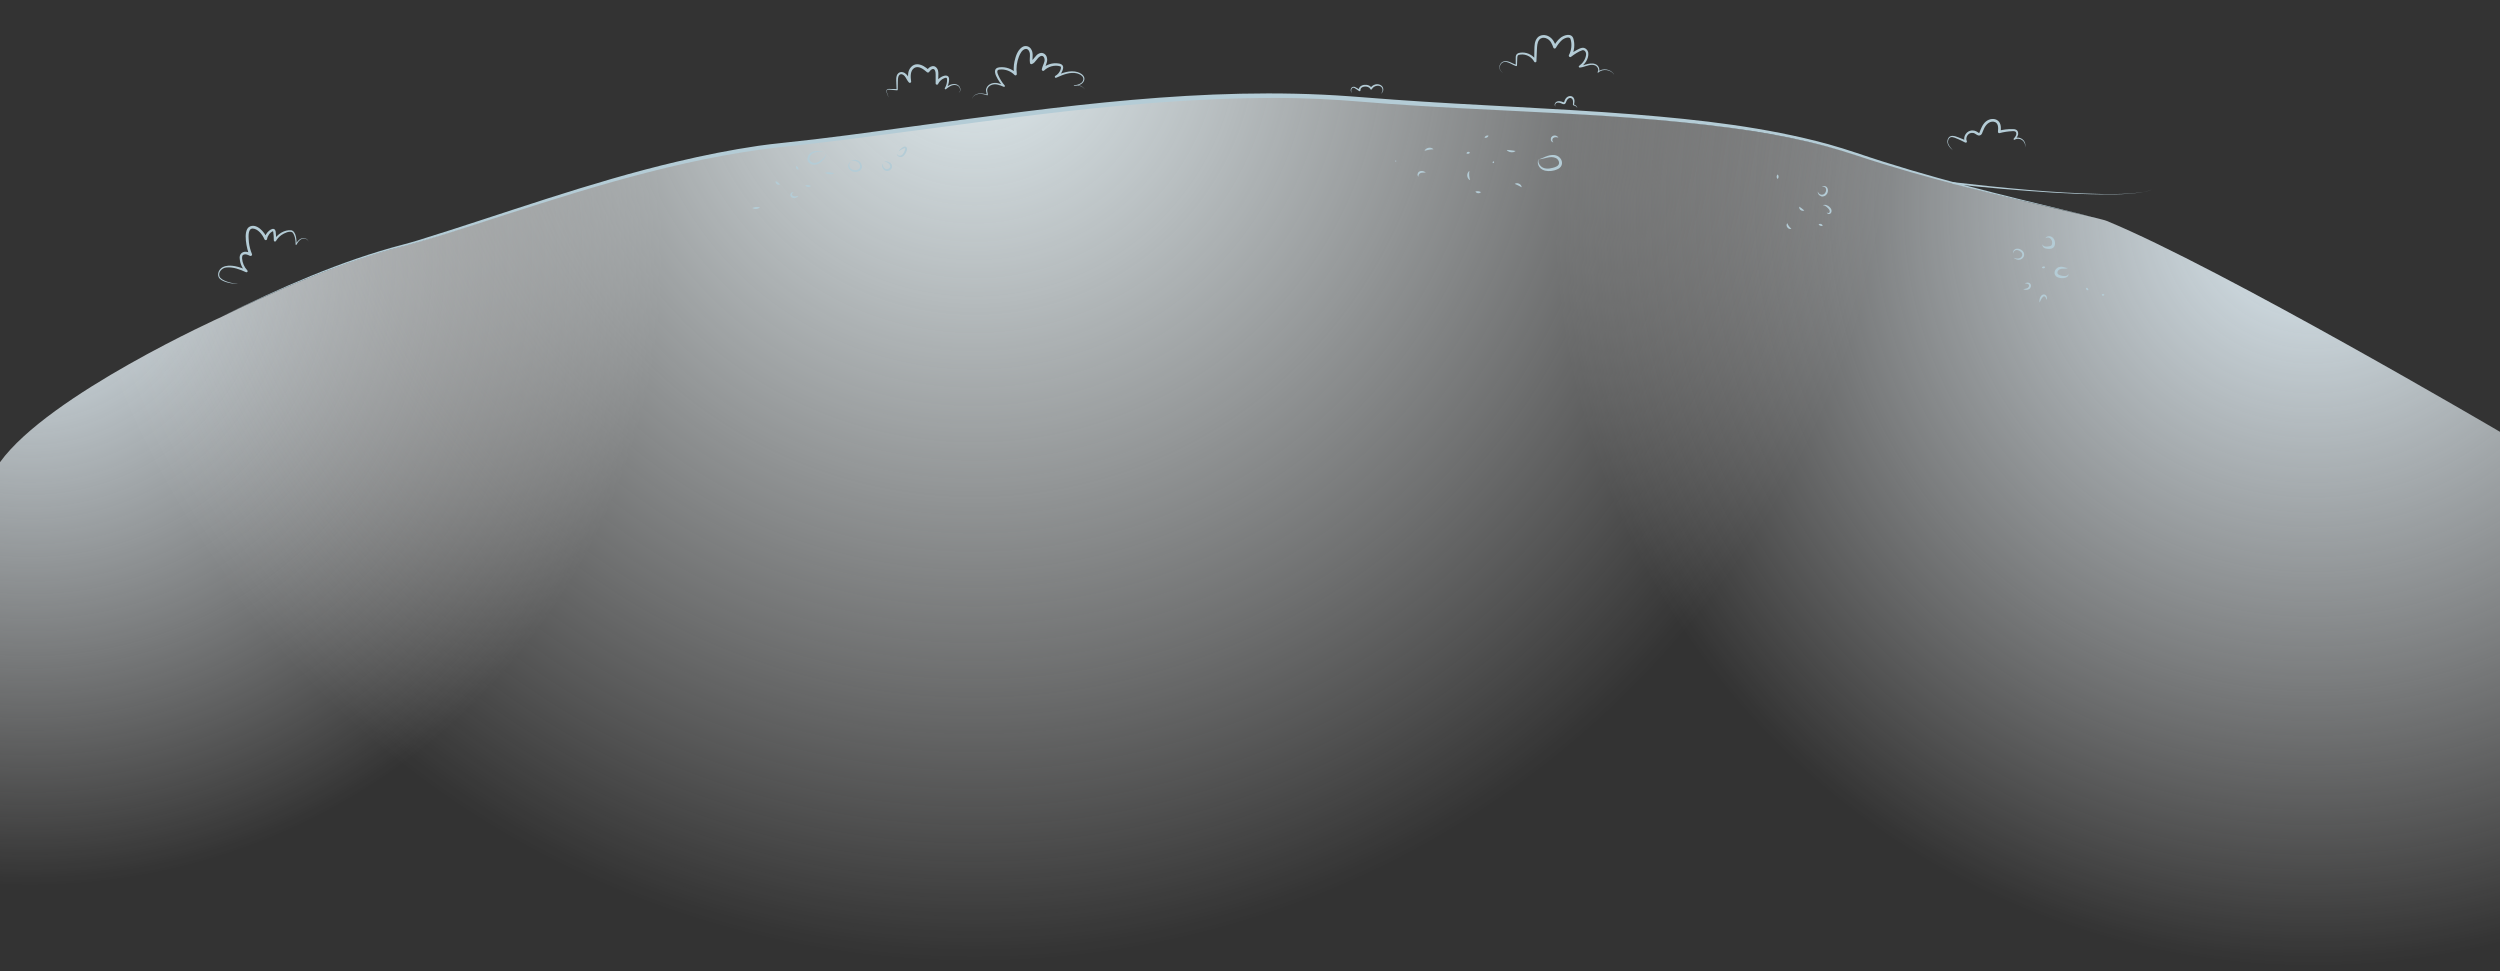 <?xml version="1.0" encoding="utf-8"?>
<!-- Generator: Adobe Illustrator 26.0.0, SVG Export Plug-In . SVG Version: 6.00 Build 0)  -->
<svg version="1.1" id="Layer_2" xmlns="http://www.w3.org/2000/svg" xmlns:xlink="http://www.w3.org/1999/xlink" x="0px" y="0px"
	 viewBox="0 0 2560 994.8" style="enable-background:new 0 0 2560 994.8;" xml:space="preserve">
<rect x="0" y="0" width="2560" height="994.8" fill="#333333" stroke="none"/>
<style type="text/css">
	.st0{fill:url(#SVGID_1_);}
	.st1{fill:url(#SVGID_00000098917742346609934680000007055978034111840144_);}
	.st2{fill:url(#SVGID_00000163777554368347629720000000238868015493782719_);}
	.st3{fill:#B4CCD6;}
	.st4{fill:none;}
</style>
<g>
	<radialGradient id="SVGID_1_" cx="30.647" cy="259.154" r="647.893" gradientUnits="userSpaceOnUse">
		<stop  offset="0" style="stop-color:#DCEBF3"/>
		<stop  offset="1" style="stop-color:#FFFFFF;stop-opacity:0"/>
	</radialGradient>
	<path class="st0" d="M2157.5,226.3c-11.5-4.7-123.8-25.5-258.7-68.5s-322.2-40-514.2-56.1s-436.5,32.9-581,47
		s-319.1,85.4-395.3,104.4s-181,71.2-181,71.2S49.8,404.1,0,473.3v343.1v176.5h2560V442.2C2560,442.2,2274.1,274.3,2157.5,226.3z"/>
	
		<radialGradient id="SVGID_00000180333704106632333460000016244721295533958547_" cx="2368.529" cy="212.566" r="777.142" gradientUnits="userSpaceOnUse">
		<stop  offset="0" style="stop-color:#DCEBF3"/>
		<stop  offset="1" style="stop-color:#FFFFFF;stop-opacity:0"/>
	</radialGradient>
	<path style="fill:url(#SVGID_00000180333704106632333460000016244721295533958547_);" d="M2157.5,226.3
		c-11.5-4.7-123.8-25.5-258.7-68.5s-322.2-40-514.2-56.1s-436.5,32.9-581,47s-319.1,85.4-395.3,104.4s-181,71.2-181,71.2
		S49.8,404.1,0,473.3v343.1v176.5h2560V442.2C2560,442.2,2274.1,274.3,2157.5,226.3z"/>
	
		<radialGradient id="SVGID_00000124136384529770949680000002488442470259553725_" cx="997.706" cy="33.118" r="951.963" gradientUnits="userSpaceOnUse">
		<stop  offset="0" style="stop-color:#E1EDF1"/>
		<stop  offset="1" style="stop-color:#FFFFFF;stop-opacity:0"/>
	</radialGradient>
	<path style="fill:url(#SVGID_00000124136384529770949680000002488442470259553725_);" d="M2157.5,226.3
		c-11.5-4.7-123.8-25.5-258.7-68.5s-322.2-40-514.2-56.1s-436.5,32.9-581,47s-319.1,85.4-395.3,104.4s-181,71.2-181,71.2
		S49.8,404.1,0,473.3v343.1v176.5h2560V442.2C2560,442.2,2274.1,274.3,2157.5,226.3z"/>
</g>
<g>
	<path class="st3" d="M227.3,323.9c59.9-29.2,121.3-56.8,185.9-73.6c4.9-1.3,9.9-2.7,14.8-4.2c88.2-27.3,175.1-59.4,265.3-80.6
		c27.4-6.5,55.4-12.1,83.3-16.2c7.7-1,15.4-2.1,23-2.8c45.9-4.7,91.6-11.1,137.4-17.4c147.3-19.9,296.3-41.4,445.2-30.5
		c13.6,1.1,32.4,2.5,46,3.5c81.9,5.9,164.1,8.6,245.9,15.1c66.5,5.4,133.3,12.8,197.9,30.4c9.9,2.8,19.7,5.8,29.5,9.1
		c72.9,24.8,147.8,42.9,222.7,60.9c5,1.2,10,2.5,14.9,3.9c4.9,1.5,10.1,2.6,14.4,5.3c-4.3-2.7-9.6-3.7-14.4-5.2
		c-5-1.3-9.9-2.5-14.9-3.7c-75.1-17.1-150.2-34.5-223.4-58.8c-9.7-3.2-19.5-6.2-29.4-8.9c-24.7-6.7-49.9-11.7-75.2-15.8
		c-132-20.1-266-19-399-30c-30.4-2.6-61.6-4.2-92.1-4.1c-164.5-0.1-326.7,30.3-489.7,48.7c-102.4,9.2-201.1,39.8-298.6,71.1
		c-39.1,12.6-78,25.9-117.9,35.7C339.6,272.8,282.8,297.6,227.3,323.9L227.3,323.9z"/>
</g>
<g>
	<path class="st3" d="M1999.7,186.5c51,5.9,102.2,11.1,153.5,12.2c12.8,0.1,25.7,0.1,38.4-1.6c4.2-0.6,8.5-1.4,12.4-3.1
		c-3.9,1.8-8.2,2.5-12.4,3.2c-12.7,1.8-25.6,2-38.5,1.9c-34.3-0.3-68.5-2.8-102.6-5.7c-17.1-1.5-34.1-3.1-51.2-5
		C1999.4,188.4,1999.7,186.5,1999.7,186.5L1999.7,186.5z"/>
</g>
<g>
	<path class="st3" d="M243.8,290.8c-5.3,0-17.7-1.8-20-7.2c-1.5-3.8,0.8-8.2,4.2-10c7.3-3.8,18.1,0,25.1,3.1c0,0-1.4,1.9-1.4,1.9
		c-3.6-3.6-5.8-8.5-6.2-13.5c-0.7-4.3,2-7.5,6.3-7.3c2,0.1,4,1,5.6,1.8c0,0-2,1.8-2,1.8c-2.7-6.1-6.8-24.3-0.5-28.9
		c7.5-4.8,16.2,5.2,18.6,11.6c0,0-2.7,0.3-2.7,0.3c0.6-3.3,2.4-6.3,5-8.3c1.5-1.2,4.1-2.7,5.7-0.9c0.6,0.8,0.7,1.5,0.8,2
		c0.4,3,0.5,6.1,0.4,9.1c0,0-2.2-0.6-2.2-0.6c3.6-5.9,10.6-10.6,17.7-9.9c5.1,0.9,5.7,10.5,5.4,14.6c0,0-0.9-0.3-0.9-0.3
		c1.5-2.5,3.3-5,6.2-6c2.7-1,6.6,0.4,6.9,3.5c-0.5-2.9-4.2-4-6.7-3c-2.6,1.1-4.2,3.6-5.5,6c-0.2,0.5-1,0.2-0.9-0.3
		c0.1-4-0.6-9.1-3.1-12.2c-2.9-2.2-8.6,0.7-11.3,2.5c-2.3,1.6-4.3,3.7-5.7,6.2c-0.6,1-2.2,0.6-2.2-0.6c0-2.9-0.2-5.9-0.6-8.7
		c-0.1-0.4-0.2-0.7-0.2-0.7c0,0,0.1,0-0.2,0c-3,1.2-5.4,4.7-5.9,7.9c-0.1,0.8-0.8,1.3-1.6,1.2c-0.5-0.1-0.9-0.4-1.1-0.9
		c-2.1-4.8-6.6-10.7-12.1-11c-5.6,0.2-4,10.4-3.8,14.3c0.5,4,1.5,8,3.1,11.8c0.3,0.7,0,1.6-0.8,1.9c-0.4,0.2-0.8,0.1-1.2,0
		c-1.1-0.5-2.1-1-3.1-1.3c-1.5-0.5-3.9-0.4-4.7,1.2c-0.3,0.6-0.3,1.7-0.3,2.8c0.3,4.4,2.2,8.8,5.3,12.1c0.5,0.5,0.5,1.3,0,1.7
		c-0.4,0.4-0.9,0.4-1.4,0.2c-6.2-2.9-13.2-5.5-20.1-4.8c-4.3,0.4-8.4,4.7-7,9.1C226.7,288,239,290.4,243.8,290.8L243.8,290.8z"/>
</g>
<g>
	<path class="st3" d="M909.9,99.8l-1.7-4.4c-1.4-3.5,0.1-4.7,3.6-4.3c1.4,0,5.5,0.1,7,0.1c0,0-0.7,0.7-0.7,0.7
		c0-2.9-0.6-9.3-0.3-12.2c0.5-6.1,6.1-7.9,10.3-3.6c2,2,2.8,4.6,4.6,6.5c0,0-2.3,1.1-2.3,1.1c-0.4-2.7-0.8-5.6-0.4-8.6
		c0.5-4.7,4.3-9.5,9.4-9.3c4.6,0.1,8.6,3.1,11.8,5.9c0,0-2.2,0.2-2.2,0.2c1.5-1.9,3.2-3.8,5.9-4.2c3-0.4,5.3,2.4,5.7,5
		c0.5,2,0.2,4.6,0.2,6.5c0,0-0.1,6.2-0.1,6.2l-2.5-0.5c1-2.2,2.6-4.1,4.6-5.4c3.2-2.3,9.1-4,9.1,1.9c-0.1,3.4-1.2,6.8-3,9.7
		c0,0-1.2-1.1-1.2-1.1c3.1-2.3,6.9-4.6,10.9-3.8c3,0.5,5.5,3.5,4.7,6.6c-0.2,1-0.8,1.8-1.6,2.3c1.6-1.2,1.8-3.4,1-5.1
		c-0.7-1.7-2.5-2.7-4.2-2.9c-3.8-0.5-7,1.9-9.8,4.2c-0.7,0.6-1.7-0.3-1.2-1c1.6-2.7,2.4-5.8,2.3-8.8c0-0.7-0.1-1.5-0.7-1.8
		c-0.4-0.2-1.4,0-2.3,0.4c-2.7,1.1-5,3.3-6.2,5.9c-0.6,1.3-2.5,0.8-2.5-0.5c0-2.1,0-7.4,0-9.4c0-6-3-7.5-6.7-2.4
		c-0.5,0.7-1.5,0.8-2.2,0.2c-3.5-3-8.5-7-13-4.3c-4.3,2.9-3.9,9-3.2,13.8c0.2,1.3-1.5,2-2.3,1c-2.9-3.1-3.3-7.2-7.2-8.4
		c-4-0.6-4.1,4.8-4.1,7.8c0,0-0.1,8-0.1,8c0,0.4-0.3,0.7-0.7,0.7c-1.5-0.1-5.6-0.5-7-0.6c-3-0.4-4.2,0-3.2,3.3
		C908.6,95.3,909.9,99.8,909.9,99.8L909.9,99.8z"/>
</g>
<g>
	<path class="st3" d="M995.4,101.5c0.5-3.1,3.6-5.2,6.6-5.7c3.1-0.5,6.2,0.3,9.1,1c0,0-0.6,0.4-0.6,0.4c0-2.1-1.5-4.5-0.5-6.7
		c1.7-4.7,7.4-6.4,11.9-5.3c2.3,0.5,4.4,1.3,6.4,2.1l-1,1.4c-3.6-4-14.7-18.8-3.7-19.8c6.3-0.7,12.7,1.6,17.1,6.1
		c0,0-2.3,1.1-2.3,1.1c-0.6-4.3-0.5-8.7,0.4-13c1.2-5.3,2.9-11.2,7.5-14.6c3.4-2.6,8.3-1.3,10,2.6c2.1,3.9,0.5,8.8,1.1,12.8
		c0,0-2-1.1-2-1.1c3.5-1.7,4.8-6.6,8.8-8.1c3.6-1.7,7.3,1,7.9,4.6c1.1,4.2-2.1,8.6-2.8,12.2c0,0-2.3-1.2-2.3-1.2
		c4.5-4.3,10.9-6.3,17-5.3c3.2,0.4,5.4,2.1,4.5,5.6c-0.9,3.8-3.5,7.2-7,9c0,0-0.9-1.9-0.9-1.9c7.1-3,15-6.2,22.8-3.9
		c2.8,0.9,6,2.6,6.9,5.7c0.8,3.2-1.8,6.3-4.6,7.3c-1.9,0.8-3.8,1-5.7,1.2c-0.2,0-0.3-0.1-0.4-0.3c0-0.2,0.1-0.3,0.2-0.3
		c4.3-1.2,9.1,0.8,11.3,4.4c-2.4-3.5-7.2-5.1-11.1-3.8c0,0-0.1-0.6-0.1-0.6c1.9-0.3,3.8-0.6,5.5-1.4c2.4-1,4.5-3.5,3.8-6.2
		c-0.9-2.6-3.6-3.8-6.1-4.6c-7.3-1.9-14.8,1.4-21.5,4.4c-1.3,0.6-2.1-1.3-0.9-1.9c2.3-1.3,4.1-3.4,5.1-5.8c0.5-1.6,1.3-3.4-0.2-4
		c-5.6-1.7-12.3,0.2-16.4,4.3c-0.5,0.5-1.4,0.5-2,0c-0.3-0.3-0.5-0.8-0.4-1.2c0.6-3,2-5.4,2.6-7.7c0.9-2.6-0.4-7.3-3.9-5.8
		c-3.7,1.7-4.8,6.5-8.8,8.1c-0.9,0.4-1.9-0.2-2-1.1c-0.6-3.4,0.2-6.3-0.1-9.5c-0.2-2.3-1.8-5.2-4.3-4.9c-3.5,0.4-5.7,4.8-6.9,7.8
		c-2.2,5.6-3,11.8-2.2,17.8c0.1,0.7-0.4,1.4-1.2,1.5c-0.4,0.1-0.9-0.1-1.1-0.4c-3.8-4-9.5-6.1-14.9-5.6c-4,0-2.8,3.4-1.7,5.9
		c1.6,3.8,3.8,7.3,6.5,10.4c0.7,0.7-0.2,1.8-1,1.4c-2-0.9-4-1.7-6.1-2.2c-4.7-1.5-11.8,1.3-10.7,7.1c0.2,1,0.6,2.2,0.5,3.4
		c0,0.2-0.2,0.4-0.5,0.4c-2.9-0.9-5.9-1.8-8.9-1.4C999.1,96.6,996,98.5,995.4,101.5L995.4,101.5z"/>
</g>
<g>
	<path class="st3" d="M1384.4,95.5c-0.7-1-1.4-2.2-1.3-3.5c0.1-2.4,2.5-3.9,4.6-2.8c1.2,0.5,3.7,2.1,4.9,2.8c0,0-1.3,0.8-1.3,0.8
		c-0.5-7,11-8,13.5-2.3c0,0-1.7-0.1-1.7-0.1c1-1.7,2.6-3,4.5-3.7c3.6-1.5,8.9,0.5,8.9,4.8c0.1,1.9-1,3.9-2.7,4.4
		c1.6-0.9,2.1-2.8,1.9-4.4c-1.1-5.5-8.8-4.4-10.9-0.2c-0.3,0.5-0.9,0.6-1.3,0.3c-0.2-0.1-0.3-0.3-0.4-0.5c-0.4-0.9-1.2-1.6-2.3-2
		c-2.7-1.1-7.8-0.4-7.7,3.3c0.1,0.5-0.3,0.9-0.7,1c-0.2,0-0.4,0-0.6-0.1l-3.1-2.1c-1-0.7-2-1.4-2.9-1.4
		C1383.2,90.3,1383.3,93.7,1384.4,95.5L1384.4,95.5z"/>
</g>
<g>
	<path class="st3" d="M1592.9,109.1c-1.5-1.1-1-3.5,0.4-4.5c2.2-1.7,5.1-0.9,7.4,0c0.4,0.1,0.6,0.2,0.7,0.2c0.3-0.2,0.5-0.7,0.6-1.2
		c2.3-7.7,11.7-6.8,10.1,1.8c-0.1,0.5-0.2,1.1-0.3,1.5c0,0,0,0.1,0.1,0.2c1.5,0.5,3,1.8,3.3,3.4c-0.6-1-1.5-1.8-2.5-2.2
		c-0.6-0.2-1.5-0.1-1.9-0.9c-0.2-0.4-0.1-0.7-0.1-0.9c0.1-1.1,0.2-2.3,0-3.3c-0.5-3.1-3.4-3.8-5.4-1.6c-1.1,1.1-1.4,2.6-2.1,4
		c-0.3,0.4-0.8,1-1.6,1.1c-0.7,0.1-1.2-0.2-1.6-0.3c-1.4-0.6-2.7-1.3-4.2-1.3C1593.6,104.7,1591.4,107,1592.9,109.1L1592.9,109.1z"
		/>
</g>
<g>
	<path class="st3" d="M1539,74.4c-5-2.2-4.7-9.4,0.4-11.4c4.8-1.7,9.2,2.3,13.6,3.4c0,0-0.9,0.7-0.9,0.7s0-8.2,0-8.2
		c0-0.7,0-1.5,0.4-2.4c1.1-2.4,4-2.6,6.3-2.7c5.8-0.1,11.6,3.1,14.5,8.4c0,0-2.3,0.5-2.3,0.5s0.2-11.7,0.2-11.7
		c0.1-4.1,0.1-8.5,2.8-12c2.9-3.8,8.7-3.9,12.5-1.4c3.7,2.3,5.7,6.3,7,10.3c0,0-2.7-0.3-2.7-0.3c1.8-3,3.8-6.1,6.7-8.5
		c3.4-3.1,11.3-5.7,13.5,0c2,6.2,1.2,13.1-1.9,18.8c0,0-2.1-1.8-2.1-1.8c2.6-2,5.3-3.7,8.2-5.2c1.6-0.8,2.9-1.6,4.8-1.9
		c3.1-0.6,6,2.1,6.4,5.1c0.7,6-3.5,11.8-8.2,15.1c0,0-0.6-1.8-0.6-1.8c2-0.1,4-0.7,6-1.3c3.1-0.9,6.7-1.7,9.9-0.5
		c3.3,1.1,5.6,5.6,3.3,8.7c0,0-0.7-0.7-0.7-0.7c4.9-4.4,13.8-3,16.8,2.9c-3.2-5.3-11.7-6.5-16.2-2.2c-0.5,0.4-1.1-0.2-0.7-0.7
		c1.1-1.5,0.6-3.8-0.7-5.2c-1.2-1.5-3.3-2-5.2-2c-4.3,0.1-8,2.4-12.4,2.8c-1,0.1-1.5-1.3-0.6-1.8c3.6-2.6,6.4-6.6,7-11
		c0.4-2.4-1-5.4-3.7-5c-4.1,1.3-8.2,4.2-11.7,6.8c-1.2,0.9-2.8-0.5-2.1-1.8c2.6-5,3.3-11.1,1.6-16.5c-1.2-3.2-7.1-0.5-8.9,1.3
		c-2.4,2.1-4.4,4.9-6.1,7.8c-0.4,0.7-1.3,0.9-2,0.5c-0.3-0.2-0.5-0.5-0.6-0.8c-0.6-1.8-1.3-3.5-2.2-5c-2.2-4.3-8.7-7.2-12.2-3
		c-2.2,2.8-2.2,6.8-2.4,10.3c0,0-0.5,11.7-0.5,11.7c0,1.2-1.7,1.6-2.3,0.5c-1.1-2.2-3-4.1-5.1-5.4c-2.7-1.6-6-2.4-9.1-1.9
		c-1.1,0.1-2.3,0.4-2.8,1.3c-0.5,0.9-0.4,8.7-0.6,9.8c0,0.5-0.5,0.8-0.9,0.7c-3.5-1.1-6.2-3.4-9.7-4.2
		C1536.2,62.1,1532.8,71.1,1539,74.4L1539,74.4z"/>
</g>
<g>
	<path class="st3" d="M1999.7,153.9c-3.1-2.6-6.7-6.5-5.3-11c2-5.8,7.4-3.6,11.6-2c2.6,1,5.2,2.1,7.7,3.3c0,0-1.6,1.5-1.6,1.5
		c-2.7-5.7,1.8-12.5,8.1-12.1c2,0,4.2,1.1,5.7,2.3c0.4,0.3,0.8,0.4,0.8,0.3c0,0,0,0.1,0.2-0.3c1.6-4.1,3.1-8.6,6.8-11.6
		c3.4-2.7,8.6-3.6,12.2-0.7c3.5,2.8,3.2,8,2.7,11.7c0,0-1.7-1.5-1.7-1.5c4.5-1.1,9.2-1.7,13.8-1.6c3-0.2,5.8,0.9,5.9,4.3
		c0.2,2.6-1.7,4.8-3.4,6.5c0,0-0.9-1.2-0.9-1.2c6.3-3.2,13.5,2.6,11.2,9.3c1.5-6.2-5.1-11.2-10.5-8c-0.8,0.5-1.5-0.6-0.9-1.2
		c1.3-1.6,2.8-3.2,2.6-5.3c-0.3-2.3-1.9-2.4-4-2.3c-4.5,0.2-8.9,0.9-13.1,2c-0.9,0.3-1.8-0.5-1.7-1.5c0.5-4.1,0.5-9.6-4.5-10.2
		c-4.6-0.5-8,3.3-9.8,7.2c-0.5,1.1-1,2.2-1.4,3.3c-0.4,1-0.7,2.2-1.7,3c-3.3,2.4-5.5-2.2-8.6-2c-4.4-0.5-7.6,4.5-5.9,8.4
		c0.3,0.6,0,1.3-0.6,1.5c-0.3,0.1-0.7,0.1-1,0c-2.4-1.3-4.9-2.5-7.4-3.6c-2.3-0.8-5-2.5-7.4-1.9c-2.4,0.8-3.3,4-2.7,6.3
		C1995.9,149.7,1997.9,151.9,1999.7,153.9L1999.7,153.9z"/>
</g>
<g>
	<path class="st3" d="M2061.9,263.9c2.2,0.9,4.6,1.2,6.5,0.4c3.2-1.7,3.2-5,0.4-6.9c-1.6-1.2-3.9-2-5.7-0.7
		c-0.8,0.6-1.5,1.7-1.3,2.9c-0.3-0.5-0.4-1.2-0.3-1.8c0.8-3.8,5.7-3.8,8.3-1.9c4.3,2.5,3.8,8.2-0.9,9.9
		C2066.5,266.5,2063.8,265.6,2061.9,263.9L2061.9,263.9z"/>
</g>
<g>
	<path class="st3" d="M2091.6,250.1c0.6,2.5,3.1,2.6,5.2,2.3c2-0.3,3.9-0.2,4.4-2.2c1.2-4.2-2.4-8.7-6.7-6.3c0.6-1.1,1.9-1.9,3.2-2
		c4.7-0.6,7.6,5,6.4,9.1c-0.3,1.5-1.7,3.1-3.2,3.5c-1.5,0.5-2.8,0.3-4,0.3c-1.2-0.1-2.7-0.3-3.9-1.1
		C2092,252.9,2091.1,251.4,2091.6,250.1L2091.6,250.1z"/>
</g>
<g>
	<path class="st3" d="M2117.7,274.3c-2.1,1.6-5.3,0.3-7.6,1.2c-2.9,0.6-4.9,4.5-1.6,6c1.9,0.9,4.9,1.4,7,1.1
		c1.1-0.2,2.2-0.9,2.5-2.2c0.2,0.7,0.1,1.5-0.3,2.1c-1.9,3.3-10.1,2.9-12.5,0.2c-3.4-3.6,0.1-9.2,4.5-9.5c1.5-0.2,3,0.1,4.3,0.5
		C2115.3,274,2116.4,274.6,2117.7,274.3L2117.7,274.3z"/>
</g>
<g>
	<path class="st3" d="M2073.5,290.3c1.8-1.3,5-1.4,6,1.1c0.6,1.7-0.2,3.5-1.5,4.5c-1.9,1.3-4.3,1-6.2,0.3c2.2-0.6,4.9-0.6,5.8-2.9
		C2078.5,290.7,2075.5,290.3,2073.5,290.3L2073.5,290.3z"/>
</g>
<g>
	<path class="st3" d="M2090.9,273.7c1.1-1,2-1.1,3.3-0.4C2094,275.1,2091.5,275.3,2090.9,273.7L2090.9,273.7z"/>
</g>
<g>
	<path class="st3" d="M2088.6,309.9c-0.9-3,0.9-8.8,4.8-8.4c0.9,0.2,1.7,0.8,2.1,1.5c0.7,1.4,0.7,2.8,0.4,4.1
		c-0.7-1.5-1.2-3.5-2.7-3.7c-0.4,0-0.7,0.1-1,0.4C2090.5,305.3,2089.4,307.7,2088.6,309.9L2088.6,309.9z"/>
</g>
<g>
	<path class="st3" d="M2136.1,294.8c1.5-0.3,2.7,0.9,2.3,2.4C2136.9,297.5,2135.8,296.3,2136.1,294.8L2136.1,294.8z"/>
</g>
<g>
	<path class="st3" d="M2152.1,301.9c0.7-1.3,2.2-1.3,2.8,0C2154.2,303.3,2152.7,303.2,2152.1,301.9L2152.1,301.9z"/>
</g>
<g>
	<path class="st4" d="M2136.5,259.1"/>
</g>
<g>
	<path class="st3" d="M1861.5,196.1c0.8,3.6,5.7,4.5,7.5,1.4c0.9-1.3,1.2-3.1,0.7-4.5c-0.6-1.7-2.6-2-4.3-2c0.9-0.4,1.9-0.6,3-0.5
		c3.8,0.5,4.2,5.6,2.3,8.2c-1.2,1.9-3.8,3.1-5.9,2.3C1862.8,200.3,1861,198.2,1861.5,196.1L1861.5,196.1z"/>
</g>
<g>
	<path class="st3" d="M1842.5,211.6c0.9,0.6,1.7,1.3,2.6,1.9c0.8,0.6,1.6,1.2,2.5,2C1845.2,216.9,1841.7,214.3,1842.5,211.6
		L1842.5,211.6z"/>
</g>
<g>
	<path class="st3" d="M1866.5,210.3c3-2.1,8.9,1.9,9,5.4c0.1,1.4-0.6,3-2,3.4c-1.2,0.4-2.9-0.5-2.8-1.8c0.5,0.9,1.6,1.1,2.3,0.6
		c0.6-0.4,0.8-1.3,0.6-2c-0.4-1.8-2.1-3-3.4-4.2C1869.1,210.8,1868,210.2,1866.5,210.3L1866.5,210.3z"/>
</g>
<g>
	<path class="st3" d="M1830.2,228.5c0.9,2.4,2.2,4.1,4.2,5.7C1831.3,235.7,1827.9,231.1,1830.2,228.5L1830.2,228.5z"/>
</g>
<g>
	<path class="st3" d="M1862.2,229.9c1.4-1.4,4-0.5,4.2,1.4C1864.7,231.7,1863.4,231.2,1862.2,229.9L1862.2,229.9z"/>
</g>
<g>
	<path class="st3" d="M1820.3,178.6c1.3,1.3,1.3,3.4,0,4.7C1818.9,182,1819,180,1820.3,178.6L1820.3,178.6z"/>
</g>
<g>
	<path class="st3" d="M1575.8,163.2c4.9-1.6,9.2-4.6,14.6-4.5c8.8-0.1,13.2,11.1,4,14.8c-7,3.1-18.6,2.6-19.7-6.9
		c-0.1-1.3,0.2-2.7,0.9-3.7c-0.8,2.4,0.1,4.9,1.6,6.6c3.1,3.8,8.4,3.6,12.7,2.4c3.1-0.8,6.6-1.9,6.6-5.3c-0.1-1.9-1.5-3.9-3.2-4.7
		C1587.7,159.2,1581.6,162.8,1575.8,163.2L1575.8,163.2z"/>
</g>
<g>
	<path class="st3" d="M1590.7,145.7c-2.9,0.1-3.6-4.3-1.4-6c2-1.7,5.3-1,6.5,1.2c-1.1-0.3-2.1-0.5-3-0.4c-0.9,0.1-1.7,0.3-2.3,0.8
		C1589.3,142.2,1589.1,144.6,1590.7,145.7L1590.7,145.7z"/>
</g>
<g>
	<path class="st3" d="M1542.8,153.5c2.2,0.1,4.6,0.4,6.8,0.7c0.7,0.1,1.5,0.2,2.4,0.4c-0.7,0.6-1.4,0.9-2.3,1.2
		C1547.2,156.3,1544.3,155.6,1542.8,153.5L1542.8,153.5z"/>
</g>
<g>
	<path class="st3" d="M1520.1,141c0.6-1.8,2.5-2.7,4.2-2.1C1523.7,140.7,1521.8,141.6,1520.1,141L1520.1,141z"/>
</g>
<g>
	<path class="st3" d="M1501.7,157.2c0.1-1.9,2.8-2.4,3.5-0.7C1504.1,157.6,1503.1,157.8,1501.7,157.2L1501.7,157.2z"/>
</g>
<g>
	<path class="st3" d="M1504.7,175c-0.6,3.4-0.3,6.3,0.7,9.5C1501.8,183,1501.4,177.1,1504.7,175L1504.7,175z"/>
</g>
<g>
	<path class="st3" d="M1528.5,165.8c0.9-1,1.7-0.6,1.4,0.7C1529,167.5,1528.2,167.1,1528.5,165.8L1528.5,165.8z"/>
</g>
<g>
	<path class="st3" d="M1551.1,188.3c2.6-1.9,7,0.3,7.1,3.5C1556,190.5,1553.5,189.3,1551.1,188.3L1551.1,188.3z"/>
</g>
<g>
	<path class="st3" d="M1510.8,196.1c2-0.6,3.8-0.4,5.7,0.6C1515,198.5,1511.9,198.2,1510.8,196.1L1510.8,196.1z"/>
</g>
<g>
	<path class="st3" d="M1460,176.7c-2.5,0.3-5.3-0.5-6.9,1.8c-0.4,0.6-0.8,1.4-0.4,2.4c-1.1-0.4-1.4-2-1-3
		C1452.7,174.2,1457.6,174.5,1460,176.7L1460,176.7z"/>
</g>
<g>
	<path class="st3" d="M1458.7,154.4c1.4-3.4,6.8-4.3,9.2-1.5C1464.6,153,1461.8,153.5,1458.7,154.4L1458.7,154.4z"/>
</g>
<g>
	<path class="st3" d="M1429,165c0.2-1.3,0.5-1.3,0.7,0C1429.5,166.3,1429.2,166.3,1429,165L1429,165z"/>
</g>
<g>
	<path class="st3" d="M845.9,157.2c0.4,1.9-0.8,3.8-2,5.3c-1.2,1.5-2.5,2.9-4.1,4.1c-3.9,3.4-11.9,3-12.9-3.1
		c-0.4-3.3,1.8-6.4,4.6-7.8c3.7-1.7,7.7-1,11.5-0.2c-5-0.2-11.9-0.3-13.8,5.3c-1.3,3.4,1.7,6.2,5.1,6c3.6,0,6.5-2.7,9.1-5.1
		C844.6,160.6,845.8,159.2,845.9,157.2L845.9,157.2z"/>
</g>
<g>
	<path class="st3" d="M871.6,165.6c-1.4,0.8-2,2.3-2,3.7c0,4.6,6.2,6.1,9.5,4c2.3-1.2,2-4.8,0.1-6.7c-1-1-2.3-1.6-3.8-1.9
		c-1.5-0.3-3-0.3-4.6-0.1c1.5-0.6,3.1-0.9,4.7-0.9c5.9-0.1,10,7.5,4.7,11.3c-3.8,2.3-9.6,1.1-11.3-3.2
		C868,169.5,869,166.3,871.6,165.6L871.6,165.6z"/>
</g>
<g>
	<path class="st3" d="M903.8,167.3c-0.1,2.9,1.6,6.1,4.6,5.9c1.5-0.1,3.3-1.4,3.2-3c-0.2-3-3.7-4-6.3-5.2c2.1,0,4.4,0.3,6.4,1.8
		c2.2,1.6,2.4,5.1,0.3,6.9C907.3,177.8,901.4,172.3,903.8,167.3L903.8,167.3z"/>
</g>
<g>
	<path class="st3" d="M918.5,157.3c0.3,2.1,3,2.6,4.5,1.8c1.6-0.9,2.5-2.7,3.3-4.6c0.4-0.8,0.7-1.7,0.6-2.4c-0.2-1.5-6,2.4-6.8,3
		c1.1-1.9,2.8-3.4,4.7-4.5c2.5-1.6,4.6,0.3,3.9,3.1c-0.9,2.8-2.3,5.7-5.1,6.9C921.4,161.4,917.9,159.9,918.5,157.3L918.5,157.3z"/>
</g>
<g>
	<path class="st3" d="M844.5,177c3.2-1.1,6.9-0.8,9.9,0.8C851.2,178.9,847.5,178.6,844.5,177L844.5,177z"/>
</g>
<g>
	<path class="st3" d="M815.6,169.9c1.3,1,1.9,1.8,2.2,3.5C815.8,174.1,814.1,171.4,815.6,169.9L815.6,169.9z"/>
</g>
<g>
	<path class="st3" d="M824.7,189.8c2-0.6,3.8-0.4,5.7,0.6C828.9,192.1,825.8,191.8,824.7,189.8L824.7,189.8z"/>
</g>
<g>
	<path class="st3" d="M817.8,200.5c-1.5,1.9-4.3,3.2-6.7,1.9c-1.3-0.7-2.3-2.4-1.7-3.8c0.4-1.3,2.2-2.3,3.3-1.3
		c-1,0-1.7,0.9-1.7,1.7c0,0.7,0.4,1.2,1.1,1.6C813.8,201.6,815.8,200.8,817.8,200.5L817.8,200.5z"/>
</g>
<g>
	<path class="st3" d="M794.3,185.5c1.9,0.8,3.1,1.8,4.4,3.4C796.5,190.1,793.7,187.8,794.3,185.5L794.3,185.5z"/>
</g>
<g>
	<path class="st3" d="M778.2,212.3c-2,2-5.4,2.3-7.8,0.7C772.9,211.8,775.5,211.6,778.2,212.3L778.2,212.3z"/>
</g>
</svg>
